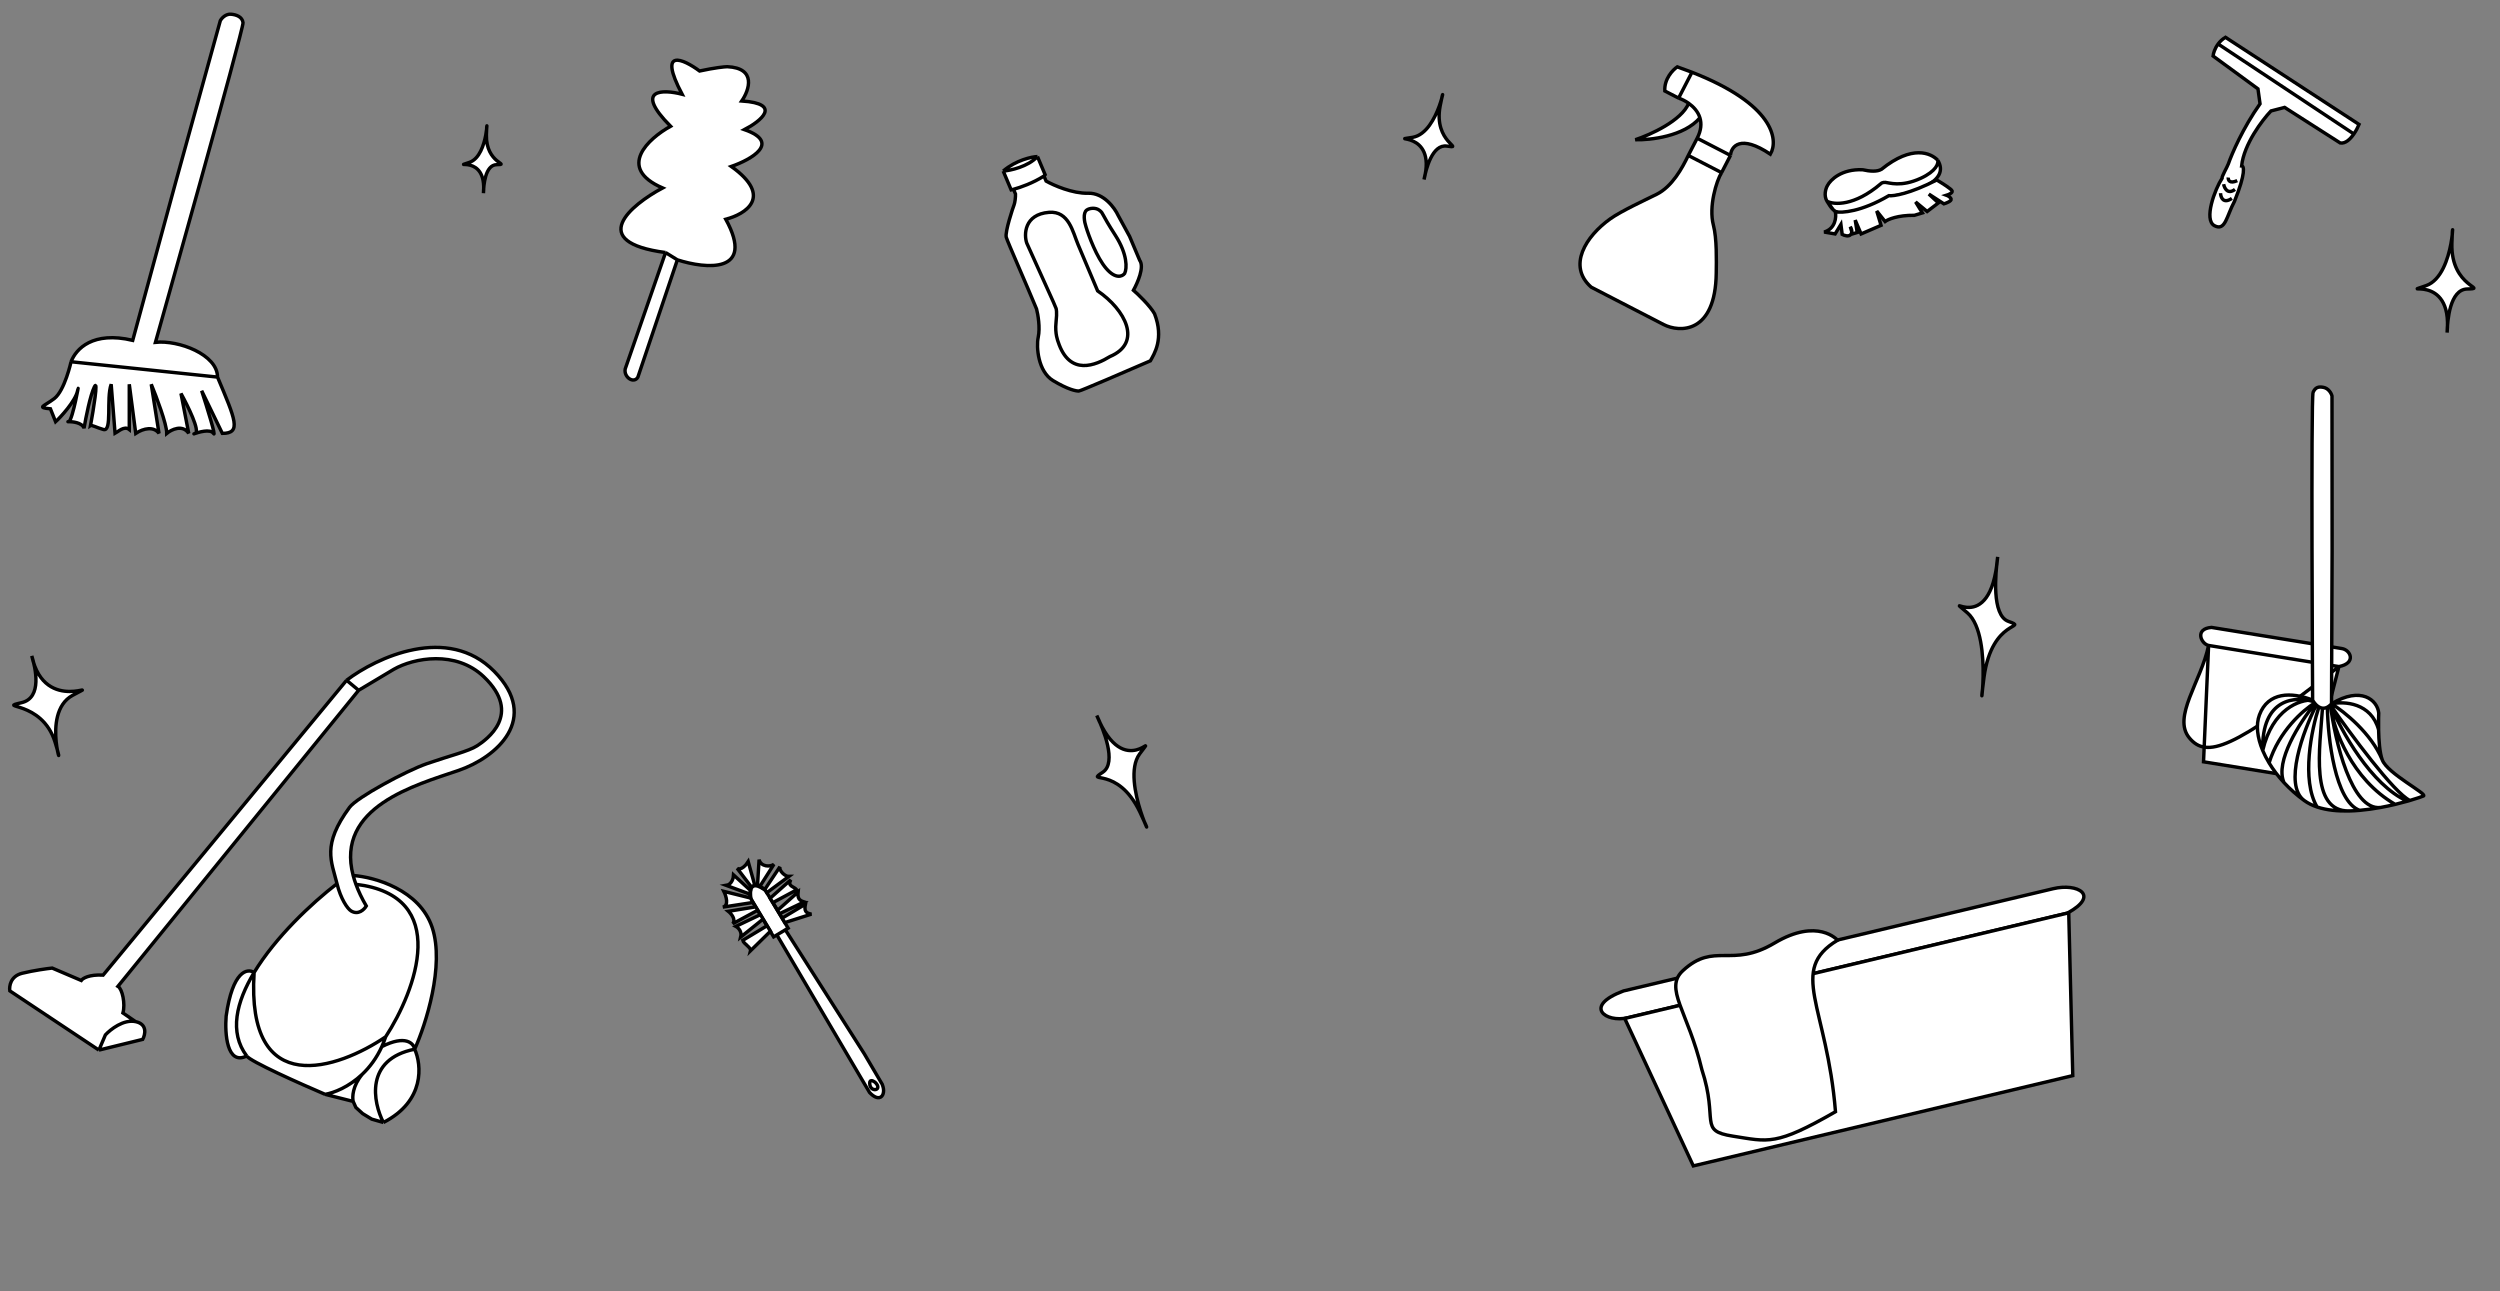 <svg width="728" height="376" viewBox="0 0 728 376" fill="none" xmlns="http://www.w3.org/2000/svg">
<rect x="0" y="0" width="728" height="376" fill="#808080" stroke="none"/>
<path d="M28.801 305.789L2.855 288.532C2.642 287.172 3.066 284.244 6.467 283.411C9.868 282.578 13.706 282.059 15.2 281.903L21.641 284.652L23.654 285.511C24.074 284.897 25.938 283.725 30.031 283.949L100.926 198.091C109.613 191.487 130.37 181.723 143.909 195.494C157.448 209.265 144.639 220.55 133.496 224.36C121.072 228.609 97.584 234.95 102.84 254.943C108.995 255.387 122.218 259.044 125.867 270.118C129.517 281.193 123.978 298.339 120.752 305.528C122.789 310.046 123.822 320.637 111.648 326.864L108.256 325.892L105.609 324.287L103.628 322.49L102.845 320.728L94.681 318.672C87.435 315.58 72.724 309.018 71.848 307.502C66.059 310.362 65.439 300.961 65.853 295.903C67.716 282.613 72.059 281.896 73.997 283.199C80.209 272.911 90.758 263.01 98.134 257.333C96.532 250.78 93.668 246.136 101.789 235.1C103.921 232.203 118.209 224.5 124.355 222.363C130.826 220.114 136.487 218.776 138.944 217.168C141.585 215.44 152.339 208 140.866 197.051C132.75 189.305 120.532 191.547 114.656 194.908L104.436 201.016L34.346 287.218C35.619 287.952 36.544 292.326 35.795 294.974L39.477 297.497C42.972 298.227 42.318 301.247 41.554 302.665L28.801 305.789Z" fill="white"/>
<path d="M28.801 305.789L2.855 288.532C2.642 287.172 3.066 284.244 6.467 283.411C9.868 282.578 13.706 282.059 15.2 281.903L21.641 284.652L23.654 285.511C24.074 284.897 25.938 283.725 30.031 283.949L100.926 198.091M28.801 305.789L41.554 302.665C42.318 301.247 42.972 298.227 39.477 297.497M28.801 305.789L30.69 301.361C32.163 299.769 35.982 296.766 39.477 297.497M39.477 297.497L35.795 294.974C36.544 292.326 35.619 287.952 34.346 287.218L104.436 201.016M100.926 198.091L104.436 201.016M100.926 198.091C109.613 191.487 130.37 181.723 143.909 195.494C157.448 209.265 144.639 220.55 133.496 224.36C121.072 228.609 97.584 234.95 102.84 254.943M104.436 201.016L114.656 194.908C120.532 191.547 132.75 189.305 140.866 197.051C152.339 208 141.585 215.44 138.944 217.168C136.487 218.776 130.826 220.114 124.355 222.363C118.209 224.5 103.921 232.203 101.789 235.1C93.668 246.136 96.532 250.78 98.134 257.333M98.134 257.333C99.213 261.746 101.175 264.625 102.24 265.271C104.357 266.555 106.07 264.843 106.663 263.827C105.37 261.615 104.376 259.511 103.647 257.511M98.134 257.333C90.758 263.01 80.209 272.911 73.997 283.199M71.848 307.502C72.724 309.018 87.435 315.58 94.681 318.672M71.848 307.502C66.654 300.614 68.819 291.772 73.997 283.199M71.848 307.502C66.059 310.362 65.439 300.961 65.853 295.903C67.716 282.613 72.059 281.896 73.997 283.199M94.681 318.672C97.208 318.249 101.565 316.553 105.499 312.819M94.681 318.672L102.845 320.728M112.298 301.921C121.039 288.498 131.546 260.824 103.647 257.511M112.298 301.921C111.967 302.926 111.594 303.878 111.186 304.777M112.298 301.921C98.541 311.278 71.622 320.634 73.997 283.199M103.647 257.511C103.328 256.635 103.06 255.779 102.84 254.943M102.84 254.943C108.995 255.387 122.218 259.044 125.867 270.118C129.517 281.193 123.978 298.339 120.752 305.528M120.752 305.528C122.789 310.046 123.822 320.637 111.648 326.864M120.752 305.528C106.182 308.447 108.612 320.968 111.648 326.864M120.752 305.528C120.446 303.811 118.104 301.257 111.186 304.777M111.648 326.864L108.256 325.892L105.609 324.287L103.628 322.49L102.845 320.728M102.845 320.728C102.547 319.491 102.662 316.177 105.499 312.819M105.499 312.819C107.642 310.785 109.659 308.145 111.186 304.777" stroke="black"/>
<path d="M414.678 52.27C414.775 51.758 414.909 51.116 415.086 50.407C417.246 37.866 403.804 41.275 411.384 39.986C416.201 39.166 418.857 32.04 419.748 28.96C420.216 27.341 420.197 26.84 419.748 28.96C419.644 29.45 419.518 30.079 419.369 30.866C417.349 41.551 426.711 43.342 421.347 42.549C417.794 42.023 415.939 46.993 415.086 50.407C414.985 50.993 414.85 51.613 414.678 52.27Z" fill="white"/>
<path d="M414.678 52.27C415.242 49.294 417.056 41.914 421.347 42.549C426.711 43.342 417.349 41.551 419.369 30.866C421.389 20.181 419.318 38.636 411.384 39.986C403.45 41.335 418.547 37.538 414.678 52.27Z" stroke="black"/>
<path d="M140.78 56.246C140.789 55.842 140.81 55.334 140.855 54.769C140.912 44.899 131.106 49.242 136.716 47.277C140.281 46.028 141.402 40.236 141.691 37.765C141.842 36.467 141.764 36.086 141.691 37.765C141.674 38.153 141.657 38.65 141.643 39.271C141.457 47.704 148.815 47.864 144.629 47.951C141.856 48.008 141.072 52.048 140.855 54.769C140.852 55.23 140.828 55.721 140.78 56.246Z" fill="white"/>
<path d="M140.78 56.246C140.833 53.898 141.28 48.02 144.629 47.951C148.815 47.864 141.457 47.704 141.643 39.271C141.829 30.839 142.588 45.22 136.716 47.277C130.844 49.334 141.862 44.48 140.78 56.246Z" stroke="black"/>
<path d="M712.601 96.845C712.616 96.228 712.65 95.452 712.721 94.588C712.856 79.514 698.02 86.194 706.504 83.166C711.897 81.242 713.617 72.389 714.066 68.614C714.301 66.63 714.185 66.049 714.066 68.614C714.038 69.206 714.01 69.966 713.987 70.915C713.666 83.795 724.779 84.004 718.455 84.156C714.266 84.257 713.063 90.431 712.721 94.588C712.715 95.292 712.676 96.043 712.601 96.845Z" fill="white"/>
<path d="M712.601 96.845C712.692 93.258 713.396 84.278 718.455 84.156C724.779 84.004 713.666 83.795 713.987 70.915C714.308 58.035 715.385 79.996 706.504 83.166C697.624 86.335 714.292 78.869 712.601 96.845Z" stroke="black"/>
<path d="M9.255 191C9.437 191.593 9.65 192.343 9.845 193.185C14.601 207.613 30.431 197.427 21.119 202.496C15.202 205.718 16.002 214.612 16.69 218.331C17.051 220.286 17.382 220.811 16.69 218.331C16.53 217.759 16.316 217.026 16.035 216.114C12.221 203.734 -1.338 206.387 6.289 204.618C11.341 203.446 10.787 197.242 9.845 193.185C9.623 192.512 9.425 191.785 9.255 191Z" fill="white"/>
<path d="M9.255 191C10.315 194.448 12.391 203.203 6.289 204.618C-1.338 206.387 12.221 203.734 16.035 216.114C19.848 228.495 11.374 207.802 21.119 202.496C30.865 197.19 13.069 208.597 9.255 191Z" stroke="black"/>
<path d="M319.385 208.361C319.699 209.021 320.082 209.859 320.479 210.809C328.358 226.802 337.496 211.828 331.85 219.555C328.262 224.466 331.486 234.735 333.105 238.96C333.956 241.182 334.363 241.733 333.105 238.96C332.814 238.32 332.435 237.503 331.952 236.488C325.396 222.713 315.786 228.424 321.11 224.888C324.638 222.545 322.391 215.382 320.479 210.809C320.111 210.062 319.746 209.248 319.385 208.361Z" fill="white"/>
<path d="M319.385 208.361C321.209 212.199 325.37 222.059 321.11 224.888C315.786 228.424 325.396 222.713 331.952 236.488C338.508 250.263 325.941 227.643 331.85 219.555C337.76 211.467 327.473 228.25 319.385 208.361Z" stroke="black"/>
<path d="M581.721 162.17C581.609 162.997 581.483 164.043 581.375 165.217C578.405 185.365 565.25 171.759 572.936 178.484C577.821 182.758 577.686 195.11 577.348 200.286C577.17 203.007 576.937 203.745 577.348 200.286C577.443 199.488 577.572 198.466 577.744 197.193C580.079 179.912 591.006 183.152 584.844 180.946C580.762 179.486 580.854 170.87 581.375 165.217C581.513 164.277 581.63 163.263 581.721 162.17Z" fill="white"/>
<path d="M581.721 162.17C581.072 166.983 579.914 179.182 584.844 180.946C591.006 183.152 580.079 179.912 577.744 197.193C575.409 214.473 580.981 185.523 572.936 178.484C564.891 171.445 579.679 186.68 581.721 162.17Z" stroke="black"/>
<path d="M472.78 288.557C460.831 293.021 467.627 297.882 473.949 296.378L602.002 265.906C611.67 260.661 604.944 257.108 597.886 258.788L535.333 273.673L472.78 288.557Z" fill="white" stroke="black"/>
<path d="M493.094 339.51L473.119 296.575L602.414 265.808L603.588 313.217L493.094 339.51Z" fill="white" stroke="black"/>
<path d="M495.585 311.474C491.538 294.468 484.44 287.829 490.074 282.642C499.3 274.148 504.132 282.119 516.755 274.61C529.377 267.101 535.092 273.791 535.092 273.791C520.636 282.514 532.001 292.873 534.494 323.734C516.992 333.785 514.977 332.465 504.609 330.846C494.46 329.26 500.51 326.498 495.585 311.474Z" fill="white" stroke="black"/>
<path d="M182.061 107.424C181.588 109.823 184.536 111.857 185.744 109.842L197.246 75.665C205.577 78.358 220.06 79.763 211.345 63.841C217.04 62.403 225.334 57.316 212.952 48.476C218.724 46.472 227.573 41.521 216.79 37.747C221.5 35.299 227.936 30.202 216 29.398C218.178 26.236 220.384 19.814 211.775 19.423C210.96 19.439 208.208 19.712 203.716 20.675C199.002 17.194 191.385 13.674 198.628 27.445C192.995 25.994 184.436 25.828 195.269 36.77C188.855 40.313 179.411 48.867 192.947 54.739C183.609 59.732 170.708 70.484 193.809 73.541L182.061 107.424Z" fill="white"/>
<path d="M197.246 75.665L185.744 109.842C184.536 111.857 181.588 109.823 182.061 107.424L193.809 73.541M197.246 75.665C205.577 78.358 220.06 79.763 211.345 63.841C217.04 62.403 225.334 57.316 212.952 48.476C218.724 46.472 227.573 41.521 216.79 37.747C221.5 35.299 227.936 30.202 216 29.398C218.178 26.236 220.384 19.814 211.775 19.423C210.96 19.439 208.208 19.712 203.716 20.675C199.002 17.194 191.385 13.674 198.628 27.445C192.995 25.994 184.436 25.828 195.269 36.77C188.855 40.313 179.411 48.867 192.947 54.739C183.609 59.732 170.708 70.484 193.809 73.541M197.246 75.665L193.809 73.541" stroke="black"/>
<path d="M222.996 261.812C221.49 259.553 219.232 261.059 221.022 263.406L247.94 309.162L248.731 310.506L249.522 311.851L250.392 313.33L251.153 314.624L251.89 315.876L252.626 317.128L253.22 318.137C253.536 318.471 253.839 318.744 254.126 318.961C254.674 319.374 255.166 319.585 255.589 319.635C256.235 319.711 256.723 319.413 257.009 318.887C257.143 318.64 257.232 318.343 257.273 318.012C257.353 317.359 257.273 316.762 256.912 315.764L256.15 314.469L255.389 313.175L253.866 310.586L252.937 309.007L252.343 307.998L251.691 306.888L222.996 261.812Z" fill="white" stroke="black"/>
<path d="M229.503 270.275L225.282 272.813L218.687 261.847C217.764 255.814 221.488 258.259 222.908 259.309L229.503 270.275Z" fill="white" stroke="black"/>
<path d="M228.546 268.656L236.289 266.197C234.561 265.875 234.166 265.247 234.544 263.294L227.77 267.366L226.995 266.075L234.157 262.649C232.616 262.155 232.235 261.511 232.411 259.745L226.413 265.108L225.056 262.85L232.024 259.1C231.098 258.047 229.247 258.134 230.278 256.197L224.28 261.559L225.056 262.85L226.413 265.108L226.995 266.075L227.77 267.366L228.546 268.656Z" fill="white"/>
<path d="M223.31 259.946L229.697 255.229C228.686 255.252 226.804 253.631 227.113 252.391L222.729 258.979L221.308 258.076L225.369 251.683C224.251 252.501 221.613 252.447 221.044 250.331L220.598 257.625L221.308 258.076L222.729 258.979L223.31 259.946Z" fill="white"/>
<path d="M217.881 250.914L219.759 257.69L218.791 258.272L214.655 252.853C215.792 253.575 217.28 251.861 217.881 250.914Z" fill="white"/>
<path d="M218.533 259.305L213.624 254.79C213.582 255.694 213.097 257.566 211.497 257.826L218.276 260.338L218.535 261.499L210.788 259.569C211.456 260.924 212.328 263.738 210.469 264.152L219.311 262.79L220.086 264.08L212.084 265.377C212.923 266.044 214.358 267.699 213.378 268.991L220.668 265.048L221.444 266.338L214.282 269.765C214.928 270.109 216.116 271.209 215.704 272.862L222.219 267.628L223.383 269.564L216.286 273.83C216.483 274.784 218.779 275.928 218.548 276.862L224.352 271.177L223.383 269.564L222.219 267.628L221.444 266.338L220.668 265.048L220.086 264.08L219.311 262.79L218.535 261.499L218.276 260.338L218.533 259.305Z" fill="white"/>
<path d="M227.77 267.366L234.544 263.294C234.166 265.247 234.561 265.875 236.289 266.197L228.546 268.656L227.77 267.366ZM227.77 267.366L226.995 266.075M226.995 266.075L234.157 262.649C232.616 262.155 232.235 261.511 232.411 259.745L226.413 265.108M226.995 266.075L226.413 265.108M226.413 265.108L225.056 262.85M225.056 262.85L232.024 259.1C231.098 258.047 229.247 258.134 230.278 256.197L224.28 261.559L225.056 262.85ZM222.729 258.979L227.113 252.391C226.804 253.631 228.686 255.252 229.697 255.229L223.31 259.946L222.729 258.979ZM222.729 258.979L221.308 258.076M221.308 258.076L225.369 251.683C224.251 252.501 221.613 252.447 221.044 250.331L220.598 257.625L221.308 258.076ZM218.276 260.338L211.497 257.826C213.097 257.566 213.582 255.694 213.624 254.79L218.533 259.305L218.276 260.338ZM218.276 260.338L218.535 261.499M218.535 261.499L210.788 259.569C211.456 260.924 212.328 263.738 210.469 264.152L219.311 262.79M218.535 261.499L219.311 262.79M219.311 262.79L220.086 264.08M220.086 264.08L212.084 265.377C212.923 266.044 214.358 267.699 213.378 268.991L220.668 265.048M220.086 264.08L220.668 265.048M220.668 265.048L221.444 266.338M221.444 266.338L214.282 269.765C214.928 270.109 216.116 271.209 215.704 272.862L222.219 267.628M221.444 266.338L222.219 267.628M222.219 267.628L223.383 269.564M223.383 269.564L216.286 273.83C216.483 274.784 218.779 275.928 218.548 276.862C220.814 274.641 222.085 273.397 224.352 271.177L223.383 269.564ZM219.759 257.69L217.881 250.914C217.28 251.861 215.792 253.575 214.655 252.853L218.791 258.272L219.759 257.69Z" stroke="black"/>
<path d="M254.796 315.13C254.158 314.652 252.968 314.149 253.313 315.959C253.743 318.221 257.183 317.41 254.796 315.13Z" fill="white" stroke="black"/>
<path d="M503.914 45.256L501.325 50.273C499.836 52.61 497.522 60.169 498.94 65.56C499.969 69.474 499.817 75.85 499.77 79.542C499.542 97.214 489.11 96.912 484.428 94.495L463.358 83.619C456.367 77.469 461.734 68.803 469.001 63.66C472.116 61.455 479.05 58.244 482.39 56.594C486.938 54.347 489.896 48.891 491.626 45.266L494.216 40.249C495.411 37.934 495.519 35.954 495.015 34.309C490.407 39.724 480.551 40.82 476.198 40.691C480.536 39.259 489.716 35.132 491.736 30.075C490.738 29.368 489.687 28.865 488.811 28.565L484.798 26.493C484.573 22.989 487.121 20.351 488.423 19.47C489.921 19.989 491.345 20.512 492.696 21.039C516.491 30.318 517.977 40.684 515.534 44.9C506.722 38.996 504.116 42.677 503.914 45.256Z" fill="white"/>
<path d="M494.216 40.249L503.914 45.256M494.216 40.249L491.626 45.266M494.216 40.249C495.411 37.934 495.519 35.954 495.015 34.309M503.914 45.256L501.325 50.273M503.914 45.256C504.116 42.677 506.722 38.996 515.534 44.9C517.977 40.684 516.491 30.318 492.696 21.039M501.325 50.273L491.626 45.266M501.325 50.273C499.836 52.61 497.522 60.169 498.94 65.56C499.969 69.474 499.817 75.85 499.77 79.542C499.542 97.214 489.11 96.912 484.428 94.495L463.358 83.619C456.367 77.469 461.734 68.803 469.001 63.66C472.116 61.455 479.05 58.244 482.39 56.594C486.938 54.347 489.896 48.891 491.626 45.266M488.811 28.565L484.798 26.493C484.573 22.989 487.121 20.351 488.423 19.47C489.921 19.989 491.345 20.512 492.696 21.039M488.811 28.565L492.696 21.039M488.811 28.565C489.687 28.865 490.738 29.368 491.736 30.075M495.015 34.309C490.407 39.724 480.551 40.82 476.198 40.691C480.536 39.259 489.716 35.132 491.736 30.075M495.015 34.309C494.458 32.487 493.149 31.076 491.736 30.075" stroke="black"/>
<path d="M564.263 46.648C568.201 53.038 556.596 56.399 550.302 57.281C542.532 61.351 538.258 62.315 536.11 62.108C535.063 62.007 534.562 61.68 534.092 61.293C534.009 61.228 533.928 61.16 533.85 61.088C533.193 60.491 532.679 59.658 532.03 58.606C531.045 57.008 531.603 54.947 532.166 54.02C533.017 52.376 536.255 49.156 542.393 49.433C544.557 49.918 546.617 50.057 547.901 49.292C556.83 42.065 562.298 44.587 564.263 46.648Z" fill="white"/>
<path d="M564.263 46.648C568.201 53.038 556.596 56.399 550.302 57.281C542.532 61.351 538.258 62.315 536.11 62.108M564.263 46.648C562.298 44.587 556.83 42.065 547.901 49.292C546.617 50.057 544.557 49.918 542.393 49.433C536.255 49.156 533.017 52.376 532.166 54.02C531.603 54.947 531.045 57.008 532.03 58.606M564.263 46.648C564.527 47.53 563.904 49.82 559.29 51.929C553.522 54.565 550.079 53.182 549.049 53.113C548.225 53.057 547.78 53.368 547.661 53.53C539.944 60.09 534.025 59.647 532.03 58.606M532.03 58.606C533.251 60.587 533.996 61.79 536.11 62.108M532.03 58.606L533.85 61.088C534.406 61.561 534.883 61.989 536.11 62.108" stroke="black"/>
<path d="M531.191 67.568C534.523 66.566 534.76 63.213 534.462 61.662C536.303 62.061 541.991 61.685 550.019 56.987C551.38 57.147 556.078 56.456 563.977 52.414C565.405 53.248 568.302 55.053 568.469 55.609C568.636 56.164 567.443 56.674 566.826 56.86C567.204 56.998 568.002 57.415 568.169 57.971C568.336 58.527 566.836 59.129 566.064 59.361L561.677 56.514L564.467 59.083L561.182 61.585L557.824 58.807L559.794 62.002L557.48 62.698C552.619 62.643 549.762 63.881 548.941 64.506L546.509 61.45L547.761 65.618L541.953 68.121L540.238 64.092L540.819 67.704L539.431 68.121L539.242 67.495C539.225 67.757 539.145 68.021 538.968 68.26C538.394 69.039 537.047 68.585 536.445 68.261L536.073 65.343L534.385 68.123L531.191 67.568Z" fill="white"/>
<path d="M534.462 61.662C534.76 63.213 534.523 66.566 531.191 67.568L534.385 68.123L536.073 65.343L536.445 68.261C537.047 68.585 538.394 69.039 538.968 68.26C539.541 67.482 539.098 66.454 538.804 66.037L539.431 68.121L540.819 67.704L540.238 64.092L541.953 68.121L547.761 65.618L546.509 61.45L548.941 64.506C549.762 63.881 552.619 62.643 557.48 62.698L559.794 62.002L557.824 58.807L561.182 61.585L564.467 59.083L561.677 56.514L566.064 59.361C566.836 59.129 568.336 58.527 568.169 57.971C568.002 57.415 567.204 56.998 566.826 56.86C567.443 56.674 568.636 56.164 568.469 55.609C568.302 55.053 565.405 53.248 563.977 52.414C556.078 56.456 551.38 57.147 550.019 56.987C541.991 61.685 536.303 62.061 534.462 61.662Z" stroke="black"/>
<path d="M292.134 49.805C295.809 46.661 300.458 45.627 302.111 45.592L303.358 48.547L304.339 50.869L304.003 51.259L304.627 52.736C306.815 53.968 312.327 56.399 316.875 56.269C321.422 56.139 324.602 60.55 325.624 62.771L328.935 68.834L331.876 75.799C333.312 77.779 331.233 82.371 330.058 84.526C331.23 85.523 335.012 89.149 336.205 91.381C339.023 98.647 336.078 103.124 334.985 105.077C327.868 108.166 314.763 113.816 314.182 113.862C313.456 113.92 311.011 113.461 306.647 110.827C302.283 108.193 301.725 101.067 302.327 98.226C302.928 95.386 302.255 91.541 301.843 89.974C299.181 83.472 293.349 70.333 293.019 69.079C292.608 67.512 295.02 60.334 295.296 59.662C295.542 59.06 295.756 57.395 295.712 56.501L295.13 55.124C294.873 55.193 294.645 55.249 294.451 55.293L292.134 49.805Z" fill="white"/>
<path d="M292.134 49.805C294.17 49.691 299.356 48.546 302.111 45.592M292.134 49.805C295.809 46.661 300.458 45.627 302.111 45.592M292.134 49.805L294.451 55.293C294.645 55.249 294.873 55.193 295.13 55.124M302.111 45.592L303.358 48.547L304.339 50.869L304.003 51.259M304.003 51.259C300.801 53.315 297.102 54.596 295.13 55.124M304.003 51.259L304.627 52.736C306.815 53.968 312.327 56.399 316.875 56.269C321.422 56.139 324.602 60.55 325.624 62.771L328.935 68.834L331.876 75.799C333.312 77.779 331.233 82.371 330.058 84.526C331.23 85.523 335.012 89.149 336.205 91.381C339.023 98.647 336.078 103.124 334.985 105.077C327.868 108.166 314.763 113.816 314.182 113.862C313.456 113.92 311.011 113.461 306.647 110.827C302.283 108.193 301.725 101.067 302.327 98.226C302.928 95.386 302.255 91.541 301.843 89.974C299.181 83.472 293.349 70.333 293.019 69.079C292.608 67.512 295.02 60.334 295.296 59.662C295.542 59.06 295.756 57.395 295.712 56.501L295.13 55.124M316.446 61.176C317.206 60.606 319.082 60.311 320.254 61.309C321.425 62.306 320.432 61.731 324.825 68.58C328.34 74.06 328.211 78.176 327.495 79.639C326.853 80.49 324.882 81.389 322.124 78.177C319.367 74.964 317.045 68.715 316.229 65.993C315.76 64.616 315.306 62.03 316.446 61.176ZM306.726 87.913L298.992 70.785C298.153 68.403 298.208 62.411 305.467 61.833C311.275 61.37 312.408 67.606 313.923 71.194L319.627 84.703C327.719 90.239 332.757 99.801 323.205 103.835C319.226 106.261 311.461 109.788 308.121 99.51C308.121 99.51 307.141 97.188 307.513 93.922C307.884 90.656 307.528 89.812 307.528 89.812L306.726 87.913Z" stroke="black"/>
<path d="M643.993 182.704L681.946 188.858C684.557 189.281 686.198 193.139 681.095 194.108L672.692 226.867L641.667 221.836L641.853 217.562C640.084 217.277 638.741 216.325 637.539 214.881C632.499 208.828 640.954 198.469 643.142 187.954C640.949 187.498 638.985 183.089 643.993 182.704Z" fill="white"/>
<path d="M681.095 194.108C686.198 193.139 684.557 189.281 681.946 188.858L643.993 182.704C638.985 183.089 640.949 187.498 643.142 187.954M681.095 194.108L672.692 226.867L641.667 221.836L643.142 187.954M681.095 194.108C650.096 218.353 642.579 220.934 637.539 214.881C632.499 208.828 640.954 198.469 643.142 187.954M681.095 194.108L643.142 187.954" stroke="black"/>
<path d="M673.574 114.247C672.911 115.747 673.436 203.866 673.436 203.866C667.25 201.433 660.442 201.486 657.95 208.17C656.879 211.041 657.289 214.713 658.9 218.543C659.405 219.742 660.027 220.956 660.759 222.167C661.938 224.117 663.401 226.057 665.113 227.904C666.84 229.767 668.819 231.536 671.015 233.125C671.023 233.131 671.031 233.137 671.039 233.143C672.133 233.933 673.384 234.542 674.748 234.999C677.541 235.935 680.805 236.234 684.147 236.148C685.141 236.123 686.143 236.063 687.142 235.976C689.216 235.795 691.276 235.495 693.228 235.136C694.721 234.862 696.151 234.553 697.476 234.237C698.776 233.926 699.975 233.607 701.035 233.307C701.288 233.235 701.534 233.164 701.771 233.094C703.982 232.445 705.447 231.913 705.729 231.781C706.953 231.205 695.166 225.231 693.718 221.281C692.956 219.201 692.71 215.527 692.649 212.515C692.594 209.806 692.687 207.632 692.687 207.632C692.309 203.891 687.576 199.705 678.939 204.942L679.11 160.561L679.077 115.324C678.874 114.469 678.035 113.083 676.609 112.804C675.183 112.525 674.238 112.747 673.574 114.247Z" fill="white"/>
<path d="M678.939 204.942C687.576 199.705 692.309 203.891 692.687 207.632C692.687 207.632 692.594 209.806 692.649 212.515M678.939 204.942L679.11 160.561L679.077 115.324C678.874 114.469 678.035 113.083 676.609 112.804C675.183 112.525 674.238 112.747 673.574 114.247C672.911 115.747 673.436 203.866 673.436 203.866M678.939 204.942C678.828 205.067 678.717 205.181 678.607 205.285M678.939 204.942C682.527 207.139 690.507 213.481 693.718 221.281M678.939 204.942C682.61 204.166 690.491 204.595 692.649 212.515M673.436 203.866C667.25 201.433 660.442 201.486 657.95 208.17C656.879 211.041 657.289 214.713 658.9 218.543M673.436 203.866C669.766 203.691 661.721 206.382 658.9 218.543M673.436 203.866C673.514 204.013 673.605 204.169 673.709 204.327M671.039 233.143C664.809 228.664 670.762 212.714 674.517 205.3M671.039 233.143C672.133 233.933 673.384 234.542 674.748 234.999M671.039 233.143C668.834 231.549 666.846 229.774 665.113 227.904M693.718 221.281C695.166 225.231 706.953 231.205 705.729 231.781C705.447 231.913 703.982 232.445 701.771 233.094M693.718 221.281C692.956 219.201 692.71 215.527 692.649 212.515M678.709 206.12C679.645 212.412 684.708 226.846 697.476 234.237M697.476 234.237C698.776 233.926 699.975 233.607 701.035 233.307M697.476 234.237C696.151 234.553 694.721 234.862 693.228 235.136M676.307 206.219C675.57 217.555 672.51 236.447 684.147 236.148M676.307 206.219C675.937 206.178 675.588 206.05 675.266 205.865M676.307 206.219C676.754 206.268 677.231 206.189 677.729 205.928M684.147 236.148C680.805 236.234 677.541 235.935 674.748 234.999M684.147 236.148C685.141 236.123 686.143 236.063 687.142 235.976M674.517 205.3C674.33 205.123 674.159 204.932 674.006 204.738M674.517 205.3C674.745 205.515 674.996 205.71 675.266 205.865M658.9 218.543C659.405 219.742 660.027 220.956 660.759 222.167M658.9 218.543C658.505 203.144 668.608 202.649 673.709 204.327M674.006 204.738C670.765 206.703 663.578 212.939 660.759 222.167M674.006 204.738C673.898 204.601 673.799 204.463 673.709 204.327M660.759 222.167C661.938 224.117 663.401 226.057 665.113 227.904M675.266 205.865C673.141 212.311 670.063 227.163 674.748 234.999M677.729 205.928C677.868 214.875 679.945 233.41 687.142 235.976M677.729 205.928C678.016 205.778 678.309 205.567 678.607 205.285M687.142 235.976C689.216 235.795 691.276 235.495 693.228 235.136M678.607 205.285C681.668 212.675 690.438 228.626 701.035 233.307M678.607 205.285C684.407 213.652 697.161 230.929 701.771 233.094M678.607 205.285C679.943 215.662 684.736 236.161 693.228 235.136M701.035 233.307C701.288 233.235 701.534 233.164 701.771 233.094M673.919 205.183C669.82 210.218 662.32 221.813 665.113 227.904" stroke="black"/>
<path d="M686.952 36.233L648.057 10.864C647.148 11.4 646.447 12.089 645.914 12.807C644.939 14.123 644.527 15.541 644.441 16.305L657.52 25.879L658.12 30.224C653.162 37.229 649.906 44.802 648.897 47.713C648.595 48.587 646.882 51.503 647.072 51.895C644.988 55.084 641.641 64.003 644.839 65.713C648.037 67.424 648.356 62.946 650.677 58.636C654.031 50.35 653.461 48.292 652.756 48.299C653.443 41.978 658.744 35.005 661.309 32.308L665.277 31.277L681.471 41.63C682.968 41.89 684.386 40.544 685.446 39.008C686.114 38.04 686.639 36.997 686.952 36.233Z" fill="white"/>
<path d="M645.914 12.807C644.939 14.123 644.527 15.541 644.441 16.305L657.52 25.879L658.12 30.224C653.162 37.229 649.906 44.802 648.897 47.713C648.595 48.587 646.882 51.503 647.072 51.895C644.988 55.084 641.641 64.003 644.839 65.713C648.037 67.424 648.356 62.946 650.677 58.636C654.031 50.35 653.461 48.292 652.756 48.299C653.443 41.978 658.744 35.005 661.309 32.308L665.277 31.277L681.471 41.63C682.968 41.89 684.386 40.544 685.446 39.008M645.914 12.807C646.447 12.089 647.148 11.4 648.057 10.864L686.952 36.233C686.639 36.997 686.114 38.04 685.446 39.008M645.914 12.807L685.446 39.008M648.872 51.691C648.796 52.417 649.213 53.615 651.491 52.599M647.523 53.631C647.741 54.809 648.708 56.764 650.831 55.154M646.615 56.249C646.668 57.471 647.404 59.486 649.923 57.773" stroke="black"/>
<path d="M64.743 126.202C70.389 126.202 68.548 122.166 63.343 109.806L20.693 105.344C20.693 105.344 18.826 113.782 15.791 116.079C12.757 118.377 10.546 118.67 14.686 119.046L16.192 122.81C17.572 121.555 21.988 116.793 22.59 113.782C23.324 110.11 21.193 122.192 20.04 122.787C20.932 122.783 23.899 122.979 24.472 124.697C24.974 121.686 26.278 115.061 27.483 112.653C28.687 110.244 27.232 119.176 26.354 123.944C26.73 123.693 28.009 124.471 30.117 125.073C32.752 125.826 30.87 116.04 32.376 111.9L33.505 126.202C34.257 125.826 36.139 123.869 37.645 125.073L37.645 111.9L39.526 126.202C41.785 124.697 44.796 124.094 46.301 126.202L44.043 111.9C45.548 115.538 48.559 123.492 48.559 126.202C49.939 125.073 53.151 123.492 54.958 126.202L52.699 114.579C54.707 118.202 58.345 125.6 56.839 126.202L56.753 126.236L56.752 126.237C56.734 126.244 56.717 126.25 56.701 126.257L56.7 126.257C57.638 125.925 61.248 124.787 62.147 126.202C63.104 127.707 60.262 118.549 58.721 113.782L64.743 126.202Z" fill="white"/>
<path d="M45.265 99.684C45.265 99.684 70.987 8.359 70.769 6.607C70.551 4.856 68.75 4.266 67.279 4.138C65.808 4.01 64.593 5.204 64.151 6.032L51.177 52.984L38.647 99.109C27.03 96.366 22.133 101.571 20.693 105.344L63.343 109.806C63.343 103.243 51.995 98.97 45.265 99.684Z" fill="white"/>
<path d="M63.343 109.806C63.343 103.243 51.995 98.97 45.265 99.684C45.265 99.684 70.987 8.359 70.769 6.607C70.551 4.856 68.75 4.266 67.279 4.138C65.808 4.01 64.593 5.204 64.151 6.032L51.177 52.984L38.647 99.109C27.03 96.366 22.133 101.571 20.693 105.344M63.343 109.806C68.548 122.166 70.389 126.202 64.743 126.202L58.721 113.782C60.262 118.549 63.104 127.707 62.147 126.202M63.343 109.806L20.693 105.344M20.693 105.344C20.693 105.344 18.826 113.782 15.791 116.079C12.757 118.377 10.546 118.67 14.686 119.046L16.192 122.81C17.572 121.555 21.988 116.793 22.59 113.782C23.324 110.11 21.193 122.192 20.04 122.787M56.839 126.202C58.345 125.6 54.707 118.202 52.699 114.579L54.958 126.202C53.151 123.492 49.939 125.073 48.559 126.202C48.559 123.492 45.548 115.538 44.043 111.9L46.301 126.202C44.796 124.094 41.785 124.697 39.526 126.202L37.645 111.9L37.645 125.073C36.139 123.869 34.257 125.826 33.505 126.202L32.376 111.9C30.87 116.04 32.752 125.826 30.117 125.073C28.009 124.471 26.73 123.693 26.354 123.944C27.232 119.176 28.687 110.244 27.483 112.653C26.278 115.061 24.974 121.686 24.472 124.697C23.899 122.979 20.932 122.783 20.04 122.787M56.839 126.202C56.809 126.214 56.78 126.226 56.753 126.236M56.839 126.202L56.753 126.236M62.147 126.202C61.248 124.787 57.638 125.925 56.7 126.257M62.147 126.202C61.248 124.788 57.641 125.924 56.701 126.257M20.04 122.787C19.76 122.789 19.685 122.81 19.955 122.81C19.983 122.81 20.011 122.802 20.04 122.787ZM56.7 126.257L56.701 126.257M56.7 126.257C56.425 126.355 56.38 126.383 56.701 126.257M56.753 126.236L56.752 126.237C56.734 126.244 56.717 126.25 56.701 126.257" stroke="black"/>
</svg>
